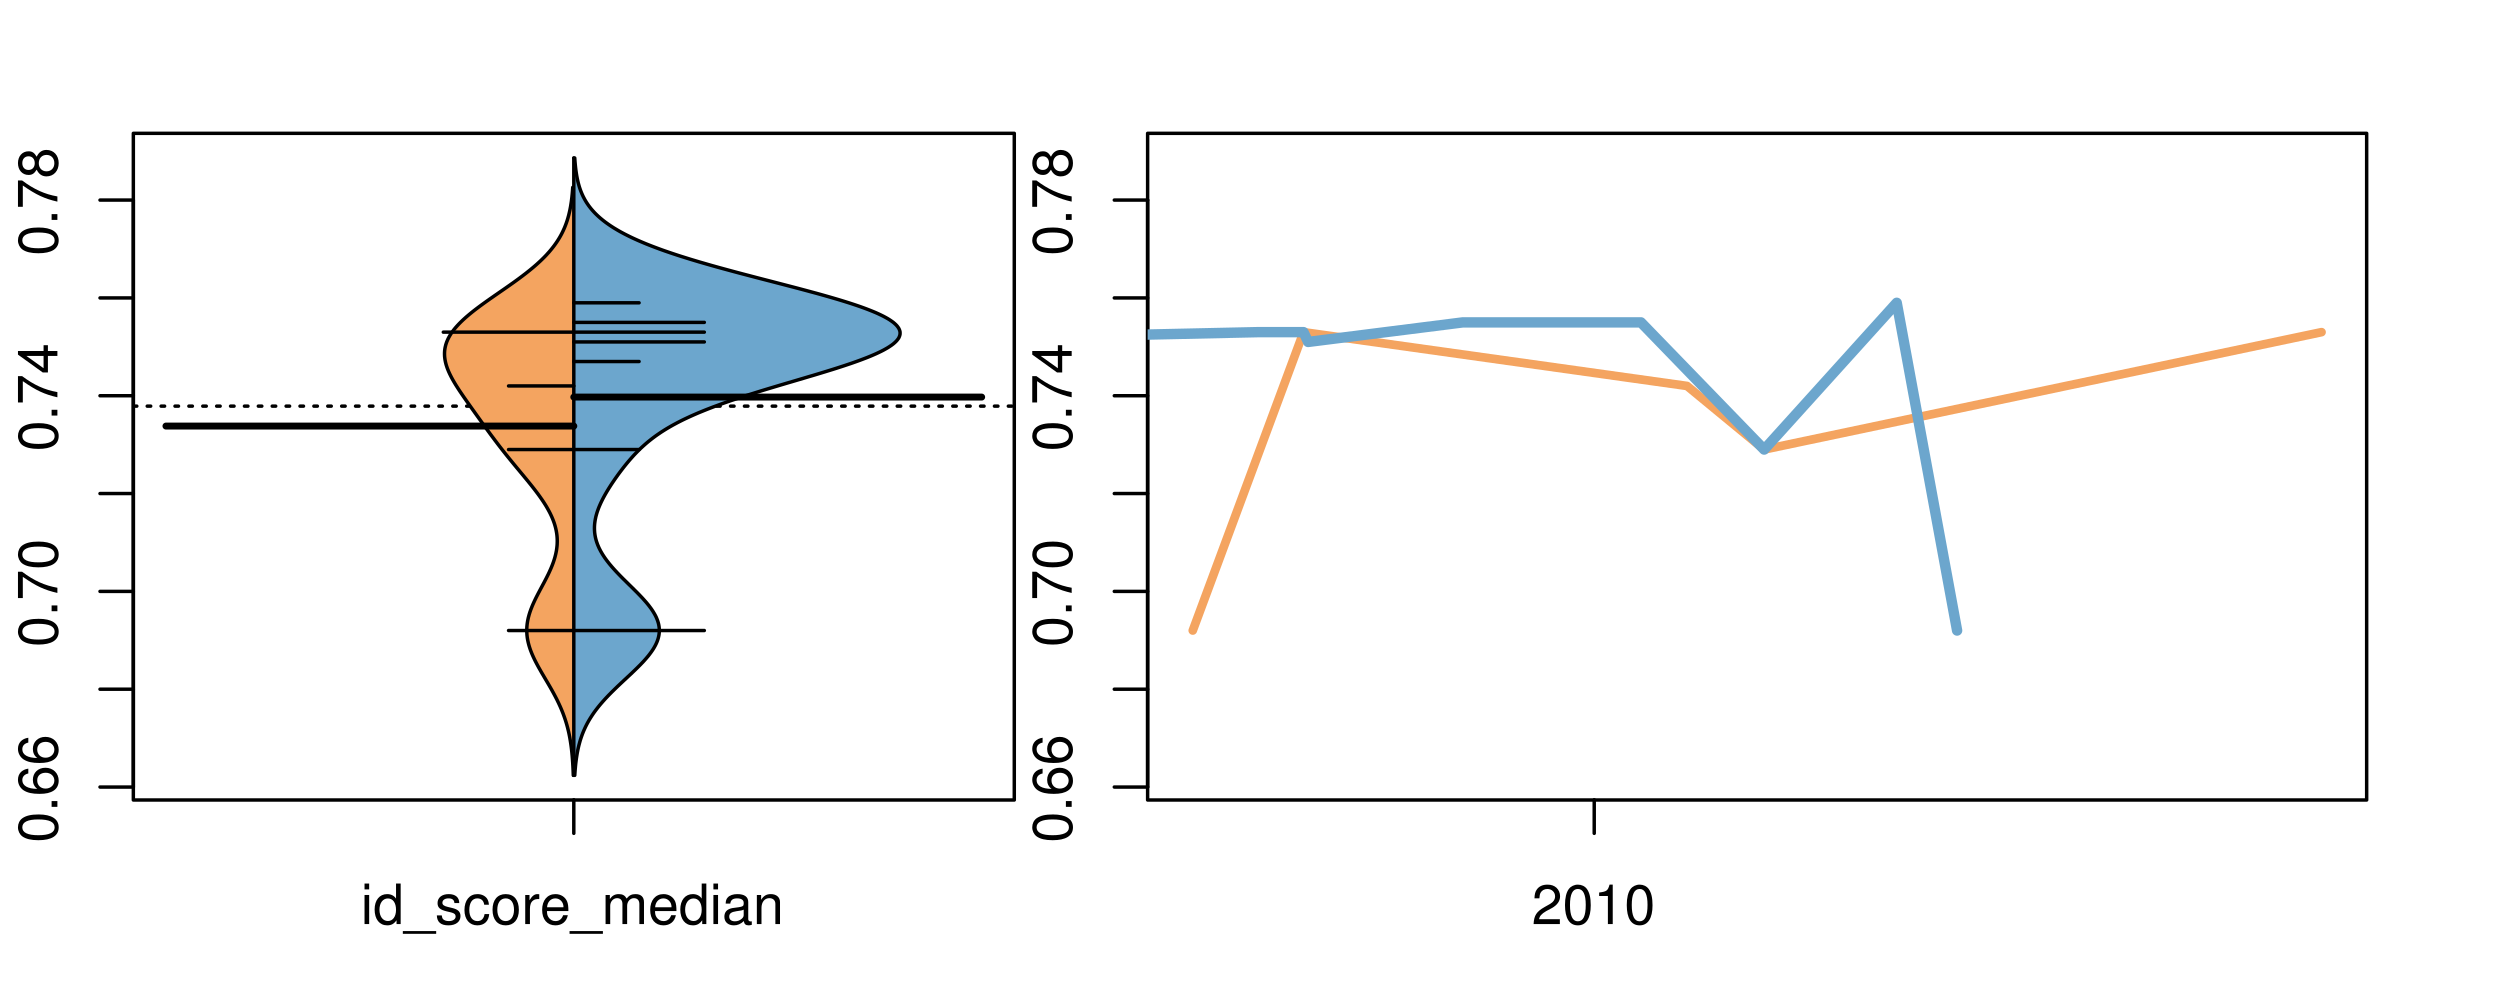 <?xml version="1.0" encoding="UTF-8"?>
<svg xmlns="http://www.w3.org/2000/svg" xmlns:xlink="http://www.w3.org/1999/xlink" width="540pt" height="216pt" viewBox="0 0 540 216" version="1.1">
<defs>
<g>
<symbol overflow="visible" id="glyph0-0">
<path style="stroke:none;" d="M -8.516 -3.297 C -8.516 -2.516 -8.156 -1.781 -7.578 -1.344 C -6.828 -0.797 -5.688 -0.516 -4.109 -0.516 C -1.25 -0.516 0.281 -1.469 0.281 -3.297 C 0.281 -5.094 -1.25 -6.078 -4.047 -6.078 C -5.703 -6.078 -6.797 -5.812 -7.578 -5.25 C -8.172 -4.812 -8.516 -4.109 -8.516 -3.297 Z M -7.578 -3.297 C -7.578 -4.438 -6.422 -5 -4.141 -5 C -1.734 -5 -0.594 -4.453 -0.594 -3.281 C -0.594 -2.156 -1.781 -1.594 -4.109 -1.594 C -6.438 -1.594 -7.578 -2.156 -7.578 -3.297 Z M -7.578 -3.297 "/>
</symbol>
<symbol overflow="visible" id="glyph0-1">
<path style="stroke:none;" d="M -1.25 -2.297 L -1.25 -1.047 L 0 -1.047 L 0 -2.297 Z M -1.25 -2.297 "/>
</symbol>
<symbol overflow="visible" id="glyph0-2">
<path style="stroke:none;" d="M -6.281 -5.969 C -7.688 -5.766 -8.516 -4.859 -8.516 -3.562 C -8.516 -2.625 -8.047 -1.781 -7.297 -1.281 C -6.469 -0.75 -5.422 -0.516 -3.875 -0.516 C -2.453 -0.516 -1.531 -0.734 -0.781 -1.234 C -0.094 -1.688 0.281 -2.438 0.281 -3.375 C 0.281 -4.984 -0.922 -6.156 -2.594 -6.156 C -4.172 -6.156 -5.297 -5.078 -5.297 -3.547 C -5.297 -2.719 -4.969 -2.047 -4.344 -1.594 C -6.422 -1.609 -7.578 -2.281 -7.578 -3.484 C -7.578 -4.234 -7.109 -4.75 -6.281 -4.922 Z M -4.359 -3.422 C -4.359 -4.438 -3.641 -5.078 -2.516 -5.078 C -1.438 -5.078 -0.656 -4.359 -0.656 -3.391 C -0.656 -2.406 -1.469 -1.656 -2.562 -1.656 C -3.625 -1.656 -4.359 -2.375 -4.359 -3.422 Z M -4.359 -3.422 "/>
</symbol>
<symbol overflow="visible" id="glyph0-3">
<path style="stroke:none;" d="M -8.516 -6.234 L -8.516 -0.547 L -7.469 -0.547 L -7.469 -5.141 C -4.578 -3.125 -2.797 -2.297 0 -1.656 L 0 -2.781 C -2.719 -3.25 -5.062 -4.312 -7.625 -6.234 Z M -8.516 -6.234 "/>
</symbol>
<symbol overflow="visible" id="glyph0-4">
<path style="stroke:none;" d="M -2.047 -3.922 L 0 -3.922 L 0 -4.984 L -2.047 -4.984 L -2.047 -6.234 L -2.984 -6.234 L -2.984 -4.984 L -8.516 -4.984 L -8.516 -4.203 L -3.156 -0.344 L -2.047 -0.344 Z M -2.984 -3.922 L -2.984 -1.266 L -6.703 -3.922 Z M -2.984 -3.922 "/>
</symbol>
<symbol overflow="visible" id="glyph0-5">
<path style="stroke:none;" d="M -4.469 -4.688 C -5 -5.562 -5.438 -5.859 -6.234 -5.859 C -7.578 -5.859 -8.516 -4.812 -8.516 -3.297 C -8.516 -1.797 -7.578 -0.75 -6.234 -0.75 C -5.453 -0.75 -5.016 -1.031 -4.469 -1.891 C -4.016 -0.922 -3.297 -0.438 -2.359 -0.438 C -0.797 -0.438 0.281 -1.625 0.281 -3.297 C 0.281 -4.984 -0.797 -6.156 -2.359 -6.156 C -3.297 -6.156 -4.016 -5.672 -4.469 -4.688 Z M -7.578 -3.297 C -7.578 -4.203 -7.047 -4.781 -6.219 -4.781 C -5.422 -4.781 -4.891 -4.188 -4.891 -3.297 C -4.891 -2.406 -5.422 -1.828 -6.234 -1.828 C -7.047 -1.828 -7.578 -2.406 -7.578 -3.297 Z M -4.016 -3.297 C -4.016 -4.359 -3.344 -5.078 -2.344 -5.078 C -1.328 -5.078 -0.656 -4.359 -0.656 -3.281 C -0.656 -2.25 -1.344 -1.531 -2.344 -1.531 C -3.344 -1.531 -4.016 -2.25 -4.016 -3.297 Z M -4.016 -3.297 "/>
</symbol>
<symbol overflow="visible" id="glyph0-6">
<path style="stroke:none;" d="M -8.75 -5.938 L -8.75 -4.938 L -5.5 -4.938 C -6.125 -4.531 -6.469 -3.859 -6.469 -3.016 C -6.469 -1.375 -5.156 -0.312 -3.156 -0.312 C -1.031 -0.312 0.281 -1.359 0.281 -3.047 C 0.281 -3.906 -0.047 -4.516 -0.828 -5.047 L 0 -5.047 L 0 -5.938 Z M -5.531 -3.188 C -5.531 -4.266 -4.578 -4.938 -3.078 -4.938 C -1.625 -4.938 -0.656 -4.25 -0.656 -3.188 C -0.656 -2.094 -1.625 -1.359 -3.094 -1.359 C -4.562 -1.359 -5.531 -2.094 -5.531 -3.188 Z M -5.531 -3.188 "/>
</symbol>
<symbol overflow="visible" id="glyph0-7">
<path style="stroke:none;" d="M -6.281 -3.094 L -6.281 -2.047 L -7.266 -2.047 C -7.688 -2.047 -7.906 -2.297 -7.906 -2.75 C -7.906 -2.828 -7.906 -2.875 -7.891 -3.094 L -8.719 -3.094 C -8.766 -2.875 -8.781 -2.734 -8.781 -2.531 C -8.781 -1.609 -8.25 -1.062 -7.359 -1.062 L -6.281 -1.062 L -6.281 -0.219 L -5.469 -0.219 L -5.469 -1.062 L 0 -1.062 L 0 -2.047 L -5.469 -2.047 L -5.469 -3.094 Z M -6.281 -3.094 "/>
</symbol>
<symbol overflow="visible" id="glyph0-8">
<path style="stroke:none;" d="M 1.516 -6.938 L 1.516 0.266 L 2.109 0.266 L 2.109 -6.938 Z M 1.516 -6.938 "/>
</symbol>
<symbol overflow="visible" id="glyph0-9">
<path style="stroke:none;" d="M -6.469 -3.266 C -6.469 -1.5 -5.203 -0.438 -3.094 -0.438 C -0.984 -0.438 0.281 -1.484 0.281 -3.281 C 0.281 -5.047 -0.984 -6.125 -3.047 -6.125 C -5.219 -6.125 -6.469 -5.078 -6.469 -3.266 Z M -5.547 -3.281 C -5.547 -4.406 -4.625 -5.078 -3.062 -5.078 C -1.578 -5.078 -0.641 -4.375 -0.641 -3.281 C -0.641 -2.156 -1.578 -1.469 -3.094 -1.469 C -4.609 -1.469 -5.547 -2.156 -5.547 -3.281 Z M -5.547 -3.281 "/>
</symbol>
<symbol overflow="visible" id="glyph0-10">
<path style="stroke:none;" d="M -8.75 -1.828 L -8.75 -0.812 L 0 -0.812 L 0 -1.828 Z M -8.75 -1.828 "/>
</symbol>
<symbol overflow="visible" id="glyph0-11">
<path style="stroke:none;" d="M -3.906 -2.656 L -3.906 -3.234 C -3.906 -4.391 -3.391 -4.984 -2.359 -4.984 C -1.297 -4.984 -0.656 -4.328 -0.656 -3.234 C -0.656 -2.078 -1.234 -1.516 -2.469 -1.438 L -2.469 -0.391 C -1.781 -0.438 -1.344 -0.547 -0.953 -0.75 C -0.141 -1.188 0.281 -2.031 0.281 -3.188 C 0.281 -4.938 -0.766 -6.078 -2.375 -6.078 C -3.453 -6.078 -4.062 -5.656 -4.406 -4.625 C -4.719 -5.422 -5.312 -5.812 -6.172 -5.812 C -7.625 -5.812 -8.516 -4.844 -8.516 -3.234 C -8.516 -1.516 -7.578 -0.594 -5.766 -0.562 L -5.766 -1.625 C -6.281 -1.625 -6.562 -1.688 -6.828 -1.812 C -7.297 -2.047 -7.578 -2.578 -7.578 -3.234 C -7.578 -4.172 -7.031 -4.734 -6.125 -4.734 C -5.531 -4.734 -5.172 -4.531 -4.984 -4.062 C -4.859 -3.766 -4.812 -3.391 -4.797 -2.656 Z M -3.906 -2.656 "/>
</symbol>
<symbol overflow="visible" id="glyph0-12">
<path style="stroke:none;" d="M 0 -3.422 L -6.281 -5.828 L -6.281 -4.703 L -1.188 -2.922 L -6.281 -1.25 L -6.281 -0.125 L 0 -2.328 Z M 0 -3.422 "/>
</symbol>
<symbol overflow="visible" id="glyph0-13">
<path style="stroke:none;" d="M -0.594 -6.422 C -0.562 -6.312 -0.562 -6.266 -0.562 -6.203 C -0.562 -5.859 -0.75 -5.656 -1.062 -5.656 L -4.75 -5.656 C -5.875 -5.656 -6.469 -4.844 -6.469 -3.297 C -6.469 -2.391 -6.203 -1.625 -5.734 -1.219 C -5.406 -0.922 -5.047 -0.797 -4.422 -0.781 L -4.422 -1.781 C -5.203 -1.875 -5.547 -2.328 -5.547 -3.266 C -5.547 -4.156 -5.203 -4.672 -4.609 -4.672 L -4.344 -4.672 C -3.922 -4.672 -3.75 -4.422 -3.641 -3.625 C -3.469 -2.203 -3.422 -1.984 -3.266 -1.609 C -2.969 -0.875 -2.406 -0.5 -1.578 -0.5 C -0.438 -0.5 0.281 -1.297 0.281 -2.562 C 0.281 -3.359 0 -4 -0.641 -4.703 C -0.016 -4.781 0.281 -5.094 0.281 -5.734 C 0.281 -5.938 0.25 -6.094 0.172 -6.422 Z M -1.984 -4.672 C -1.641 -4.672 -1.438 -4.578 -1.156 -4.266 C -0.797 -3.859 -0.594 -3.375 -0.594 -2.781 C -0.594 -2 -0.969 -1.547 -1.609 -1.547 C -2.266 -1.547 -2.609 -1.984 -2.766 -3.062 C -2.906 -4.109 -2.953 -4.328 -3.109 -4.672 Z M -1.984 -4.672 "/>
</symbol>
<symbol overflow="visible" id="glyph0-14">
<path style="stroke:none;" d="M 0 -5.781 L -6.281 -5.781 L -6.281 -4.781 L -2.719 -4.781 C -1.438 -4.781 -0.594 -4.109 -0.594 -3.078 C -0.594 -2.281 -1.078 -1.781 -1.844 -1.781 L -6.281 -1.781 L -6.281 -0.781 L -1.438 -0.781 C -0.391 -0.781 0.281 -1.562 0.281 -2.781 C 0.281 -3.703 -0.047 -4.297 -0.875 -4.891 L 0 -4.891 Z M 0 -5.781 "/>
</symbol>
<symbol overflow="visible" id="glyph0-15">
<path style="stroke:none;" d="M -2.812 -6.156 C -3.766 -6.156 -4.344 -6.078 -4.812 -5.906 C -5.844 -5.5 -6.469 -4.531 -6.469 -3.359 C -6.469 -1.609 -5.125 -0.484 -3.062 -0.484 C -1 -0.484 0.281 -1.578 0.281 -3.344 C 0.281 -4.781 -0.547 -5.766 -1.906 -6.031 L -1.906 -5.016 C -1.078 -4.734 -0.641 -4.172 -0.641 -3.375 C -0.641 -2.734 -0.938 -2.203 -1.469 -1.859 C -1.828 -1.625 -2.188 -1.531 -2.812 -1.531 Z M -3.625 -1.547 C -4.781 -1.625 -5.547 -2.344 -5.547 -3.344 C -5.547 -4.328 -4.734 -5.094 -3.703 -5.094 C -3.672 -5.094 -3.641 -5.094 -3.625 -5.078 Z M -3.625 -1.547 "/>
</symbol>
<symbol overflow="visible" id="glyph1-0">
<path style="stroke:none;" d="M 1.797 -6.281 L 0.797 -6.281 L 0.797 0 L 1.797 0 Z M 1.797 -8.75 L 0.797 -8.75 L 0.797 -7.484 L 1.797 -7.484 Z M 1.797 -8.75 "/>
</symbol>
<symbol overflow="visible" id="glyph1-1">
<path style="stroke:none;" d="M 5.938 -8.75 L 4.938 -8.75 L 4.938 -5.5 C 4.531 -6.125 3.859 -6.469 3.016 -6.469 C 1.375 -6.469 0.312 -5.156 0.312 -3.156 C 0.312 -1.031 1.359 0.281 3.047 0.281 C 3.906 0.281 4.516 -0.047 5.047 -0.828 L 5.047 0 L 5.938 0 Z M 3.188 -5.531 C 4.266 -5.531 4.938 -4.578 4.938 -3.078 C 4.938 -1.625 4.25 -0.656 3.188 -0.656 C 2.094 -0.656 1.359 -1.625 1.359 -3.094 C 1.359 -4.562 2.094 -5.531 3.188 -5.531 Z M 3.188 -5.531 "/>
</symbol>
<symbol overflow="visible" id="glyph1-2">
<path style="stroke:none;" d="M 6.938 1.516 L -0.266 1.516 L -0.266 2.109 L 6.938 2.109 Z M 6.938 1.516 "/>
</symbol>
<symbol overflow="visible" id="glyph1-3">
<path style="stroke:none;" d="M 5.25 -4.531 C 5.25 -5.766 4.422 -6.469 2.969 -6.469 C 1.516 -6.469 0.562 -5.719 0.562 -4.547 C 0.562 -3.562 1.062 -3.094 2.562 -2.734 L 3.484 -2.516 C 4.188 -2.344 4.469 -2.094 4.469 -1.625 C 4.469 -1.047 3.875 -0.641 3 -0.641 C 2.453 -0.641 2 -0.797 1.75 -1.062 C 1.594 -1.25 1.531 -1.422 1.469 -1.875 L 0.406 -1.875 C 0.453 -0.422 1.266 0.281 2.922 0.281 C 4.5 0.281 5.516 -0.5 5.516 -1.719 C 5.516 -2.656 4.984 -3.172 3.734 -3.469 L 2.766 -3.703 C 1.953 -3.891 1.609 -4.156 1.609 -4.594 C 1.609 -5.172 2.125 -5.547 2.938 -5.547 C 3.75 -5.547 4.172 -5.203 4.203 -4.531 Z M 5.25 -4.531 "/>
</symbol>
<symbol overflow="visible" id="glyph1-4">
<path style="stroke:none;" d="M 5.656 -4.172 C 5.609 -4.781 5.469 -5.188 5.234 -5.531 C 4.797 -6.125 4.047 -6.469 3.172 -6.469 C 1.469 -6.469 0.375 -5.125 0.375 -3.031 C 0.375 -1.016 1.453 0.281 3.156 0.281 C 4.656 0.281 5.609 -0.625 5.719 -2.156 L 4.719 -2.156 C 4.547 -1.156 4.031 -0.641 3.188 -0.641 C 2.078 -0.641 1.422 -1.547 1.422 -3.031 C 1.422 -4.609 2.062 -5.547 3.156 -5.547 C 4 -5.547 4.531 -5.047 4.641 -4.172 Z M 5.656 -4.172 "/>
</symbol>
<symbol overflow="visible" id="glyph1-5">
<path style="stroke:none;" d="M 3.266 -6.469 C 1.5 -6.469 0.438 -5.203 0.438 -3.094 C 0.438 -0.984 1.484 0.281 3.281 0.281 C 5.047 0.281 6.125 -0.984 6.125 -3.047 C 6.125 -5.219 5.078 -6.469 3.266 -6.469 Z M 3.281 -5.547 C 4.406 -5.547 5.078 -4.625 5.078 -3.062 C 5.078 -1.578 4.375 -0.641 3.281 -0.641 C 2.156 -0.641 1.469 -1.578 1.469 -3.094 C 1.469 -4.609 2.156 -5.547 3.281 -5.547 Z M 3.281 -5.547 "/>
</symbol>
<symbol overflow="visible" id="glyph1-6">
<path style="stroke:none;" d="M 0.828 -6.281 L 0.828 0 L 1.844 0 L 1.844 -3.266 C 1.844 -4.156 2.062 -4.75 2.547 -5.094 C 2.859 -5.328 3.156 -5.406 3.859 -5.406 L 3.859 -6.438 C 3.688 -6.453 3.594 -6.469 3.469 -6.469 C 2.812 -6.469 2.328 -6.078 1.75 -5.141 L 1.75 -6.281 Z M 0.828 -6.281 "/>
</symbol>
<symbol overflow="visible" id="glyph1-7">
<path style="stroke:none;" d="M 6.156 -2.812 C 6.156 -3.766 6.078 -4.344 5.906 -4.812 C 5.5 -5.844 4.531 -6.469 3.359 -6.469 C 1.609 -6.469 0.484 -5.125 0.484 -3.062 C 0.484 -1 1.578 0.281 3.344 0.281 C 4.781 0.281 5.766 -0.547 6.031 -1.906 L 5.016 -1.906 C 4.734 -1.078 4.172 -0.641 3.375 -0.641 C 2.734 -0.641 2.203 -0.938 1.859 -1.469 C 1.625 -1.828 1.531 -2.188 1.531 -2.812 Z M 1.547 -3.625 C 1.625 -4.781 2.344 -5.547 3.344 -5.547 C 4.328 -5.547 5.094 -4.734 5.094 -3.703 C 5.094 -3.672 5.094 -3.641 5.078 -3.625 Z M 1.547 -3.625 "/>
</symbol>
<symbol overflow="visible" id="glyph1-8">
<path style="stroke:none;" d="M 0.844 -6.281 L 0.844 0 L 1.844 0 L 1.844 -3.953 C 1.844 -4.859 2.516 -5.594 3.328 -5.594 C 4.062 -5.594 4.484 -5.141 4.484 -4.328 L 4.484 0 L 5.5 0 L 5.5 -3.953 C 5.5 -4.859 6.156 -5.594 6.969 -5.594 C 7.703 -5.594 8.141 -5.125 8.141 -4.328 L 8.141 0 L 9.141 0 L 9.141 -4.719 C 9.141 -5.844 8.5 -6.469 7.312 -6.469 C 6.484 -6.469 5.969 -6.219 5.391 -5.516 C 5.016 -6.188 4.516 -6.469 3.703 -6.469 C 2.859 -6.469 2.297 -6.156 1.766 -5.406 L 1.766 -6.281 Z M 0.844 -6.281 "/>
</symbol>
<symbol overflow="visible" id="glyph1-9">
<path style="stroke:none;" d="M 6.422 -0.594 C 6.312 -0.562 6.266 -0.562 6.203 -0.562 C 5.859 -0.562 5.656 -0.75 5.656 -1.062 L 5.656 -4.75 C 5.656 -5.875 4.844 -6.469 3.297 -6.469 C 2.391 -6.469 1.625 -6.203 1.219 -5.734 C 0.922 -5.406 0.797 -5.047 0.781 -4.422 L 1.781 -4.422 C 1.875 -5.203 2.328 -5.547 3.266 -5.547 C 4.156 -5.547 4.672 -5.203 4.672 -4.609 L 4.672 -4.344 C 4.672 -3.922 4.422 -3.75 3.625 -3.641 C 2.203 -3.469 1.984 -3.422 1.609 -3.266 C 0.875 -2.969 0.5 -2.406 0.5 -1.578 C 0.5 -0.438 1.297 0.281 2.562 0.281 C 3.359 0.281 4 0 4.703 -0.641 C 4.781 -0.016 5.094 0.281 5.734 0.281 C 5.938 0.281 6.094 0.25 6.422 0.172 Z M 4.672 -1.984 C 4.672 -1.641 4.578 -1.438 4.266 -1.156 C 3.859 -0.797 3.375 -0.594 2.781 -0.594 C 2 -0.594 1.547 -0.969 1.547 -1.609 C 1.547 -2.266 1.984 -2.609 3.062 -2.766 C 4.109 -2.906 4.328 -2.953 4.672 -3.109 Z M 4.672 -1.984 "/>
</symbol>
<symbol overflow="visible" id="glyph1-10">
<path style="stroke:none;" d="M 0.844 -6.281 L 0.844 0 L 1.844 0 L 1.844 -3.469 C 1.844 -4.75 2.516 -5.594 3.547 -5.594 C 4.344 -5.594 4.844 -5.109 4.844 -4.359 L 4.844 0 L 5.844 0 L 5.844 -4.75 C 5.844 -5.797 5.062 -6.469 3.859 -6.469 C 2.922 -6.469 2.312 -6.109 1.766 -5.234 L 1.766 -6.281 Z M 0.844 -6.281 "/>
</symbol>
<symbol overflow="visible" id="glyph1-11">
<path style="stroke:none;" d="M 6.078 -1.047 L 1.594 -1.047 C 1.703 -1.734 2.094 -2.188 3.125 -2.797 L 4.328 -3.438 C 5.516 -4.094 6.125 -4.969 6.125 -6.016 C 6.125 -6.719 5.844 -7.375 5.344 -7.844 C 4.844 -8.297 4.219 -8.516 3.406 -8.516 C 2.328 -8.516 1.531 -8.125 1.062 -7.406 C 0.75 -6.953 0.625 -6.422 0.594 -5.562 L 1.656 -5.562 C 1.688 -6.125 1.766 -6.484 1.906 -6.75 C 2.188 -7.266 2.734 -7.578 3.375 -7.578 C 4.328 -7.578 5.047 -6.906 5.047 -5.984 C 5.047 -5.312 4.656 -4.734 3.906 -4.312 L 2.797 -3.688 C 1.016 -2.672 0.5 -1.875 0.406 0 L 6.078 0 Z M 6.078 -1.047 "/>
</symbol>
<symbol overflow="visible" id="glyph1-12">
<path style="stroke:none;" d="M 3.297 -8.516 C 2.516 -8.516 1.781 -8.156 1.344 -7.578 C 0.797 -6.828 0.516 -5.688 0.516 -4.109 C 0.516 -1.25 1.469 0.281 3.297 0.281 C 5.094 0.281 6.078 -1.25 6.078 -4.047 C 6.078 -5.703 5.812 -6.797 5.25 -7.578 C 4.812 -8.172 4.109 -8.516 3.297 -8.516 Z M 3.297 -7.578 C 4.438 -7.578 5 -6.422 5 -4.141 C 5 -1.734 4.453 -0.594 3.281 -0.594 C 2.156 -0.594 1.594 -1.781 1.594 -4.109 C 1.594 -6.438 2.156 -7.578 3.297 -7.578 Z M 3.297 -7.578 "/>
</symbol>
<symbol overflow="visible" id="glyph1-13">
<path style="stroke:none;" d="M 3.109 -6.062 L 3.109 0 L 4.156 0 L 4.156 -8.516 L 3.469 -8.516 C 3.094 -7.203 2.859 -7.016 1.219 -6.812 L 1.219 -6.062 Z M 3.109 -6.062 "/>
</symbol>
</g>
<clipPath id="clip1">
  <path d="M 28.801 28.801 L 220.086 28.801 L 220.086 173.801 L 28.801 173.801 Z M 28.801 28.801 "/>
</clipPath>
<clipPath id="clip2">
  <path d="M 247.887 28.801 L 512.199 28.801 L 512.199 173.801 L 247.887 173.801 Z M 247.887 28.801 "/>
</clipPath>
<clipPath id="clip3">
  <path d="M 233.484 14.398 L 526.598 14.398 L 526.598 188.199 L 233.484 188.199 Z M 233.484 14.398 "/>
</clipPath>
<clipPath id="clip4">
  <path d="M 247.887 28.801 L 512.199 28.801 L 512.199 173.801 L 247.887 173.801 Z M 247.887 28.801 "/>
</clipPath>
</defs>
<g id="surface1001">
<path style="fill:none;stroke-width:0.75;stroke-linecap:round;stroke-linejoin:round;stroke:rgb(0%,0%,0%);stroke-opacity:1;stroke-miterlimit:10;" d="M 28.801 172.801 L 219.086 172.801 L 219.086 28.801 L 28.801 28.801 L 28.801 172.801 "/>
<path style="fill:none;stroke-width:0.75;stroke-linecap:round;stroke-linejoin:round;stroke:rgb(0%,0%,0%);stroke-opacity:1;stroke-miterlimit:10;" d="M 28.801 170 L 28.801 43.219 "/>
<path style="fill:none;stroke-width:0.75;stroke-linecap:round;stroke-linejoin:round;stroke:rgb(0%,0%,0%);stroke-opacity:1;stroke-miterlimit:10;" d="M 28.801 170 L 21.602 170 "/>
<path style="fill:none;stroke-width:0.75;stroke-linecap:round;stroke-linejoin:round;stroke:rgb(0%,0%,0%);stroke-opacity:1;stroke-miterlimit:10;" d="M 28.801 148.871 L 21.602 148.871 "/>
<path style="fill:none;stroke-width:0.75;stroke-linecap:round;stroke-linejoin:round;stroke:rgb(0%,0%,0%);stroke-opacity:1;stroke-miterlimit:10;" d="M 28.801 127.742 L 21.602 127.742 "/>
<path style="fill:none;stroke-width:0.75;stroke-linecap:round;stroke-linejoin:round;stroke:rgb(0%,0%,0%);stroke-opacity:1;stroke-miterlimit:10;" d="M 28.801 106.609 L 21.602 106.609 "/>
<path style="fill:none;stroke-width:0.75;stroke-linecap:round;stroke-linejoin:round;stroke:rgb(0%,0%,0%);stroke-opacity:1;stroke-miterlimit:10;" d="M 28.801 85.48 L 21.602 85.48 "/>
<path style="fill:none;stroke-width:0.75;stroke-linecap:round;stroke-linejoin:round;stroke:rgb(0%,0%,0%);stroke-opacity:1;stroke-miterlimit:10;" d="M 28.801 64.352 L 21.602 64.352 "/>
<path style="fill:none;stroke-width:0.75;stroke-linecap:round;stroke-linejoin:round;stroke:rgb(0%,0%,0%);stroke-opacity:1;stroke-miterlimit:10;" d="M 28.801 43.219 L 21.602 43.219 "/>
<g style="fill:rgb(0%,0%,0%);fill-opacity:1;">
  <use xlink:href="#glyph0-0" x="12.396" y="182"/>
  <use xlink:href="#glyph0-1" x="12.396" y="175.328"/>
  <use xlink:href="#glyph0-2" x="12.396" y="171.992"/>
  <use xlink:href="#glyph0-2" x="12.396" y="165.32"/>
</g>
<g style="fill:rgb(0%,0%,0%);fill-opacity:1;">
  <use xlink:href="#glyph0-0" x="12.396" y="139.742"/>
  <use xlink:href="#glyph0-1" x="12.396" y="133.07"/>
  <use xlink:href="#glyph0-3" x="12.396" y="129.734"/>
  <use xlink:href="#glyph0-0" x="12.396" y="123.062"/>
</g>
<g style="fill:rgb(0%,0%,0%);fill-opacity:1;">
  <use xlink:href="#glyph0-0" x="12.396" y="97.48"/>
  <use xlink:href="#glyph0-1" x="12.396" y="90.809"/>
  <use xlink:href="#glyph0-3" x="12.396" y="87.473"/>
  <use xlink:href="#glyph0-4" x="12.396" y="80.801"/>
</g>
<g style="fill:rgb(0%,0%,0%);fill-opacity:1;">
  <use xlink:href="#glyph0-0" x="12.396" y="55.219"/>
  <use xlink:href="#glyph0-1" x="12.396" y="48.547"/>
  <use xlink:href="#glyph0-3" x="12.396" y="45.211"/>
  <use xlink:href="#glyph0-5" x="12.396" y="38.539"/>
</g>
<path style="fill:none;stroke-width:0.75;stroke-linecap:round;stroke-linejoin:round;stroke:rgb(0%,0%,0%);stroke-opacity:1;stroke-miterlimit:10;" d="M 123.941 172.801 L 123.941 172.801 "/>
<path style="fill:none;stroke-width:0.75;stroke-linecap:round;stroke-linejoin:round;stroke:rgb(0%,0%,0%);stroke-opacity:1;stroke-miterlimit:10;" d="M 123.941 172.801 L 123.941 180 "/>
<g style="fill:rgb(0%,0%,0%);fill-opacity:1;">
  <use xlink:href="#glyph1-0" x="77.941" y="199.596"/>
  <use xlink:href="#glyph1-1" x="80.605" y="199.596"/>
  <use xlink:href="#glyph1-2" x="87.277" y="199.596"/>
  <use xlink:href="#glyph1-3" x="93.949" y="199.596"/>
  <use xlink:href="#glyph1-4" x="99.949" y="199.596"/>
  <use xlink:href="#glyph1-5" x="105.949" y="199.596"/>
  <use xlink:href="#glyph1-6" x="112.621" y="199.596"/>
  <use xlink:href="#glyph1-7" x="116.617" y="199.596"/>
  <use xlink:href="#glyph1-2" x="123.289" y="199.596"/>
  <use xlink:href="#glyph1-8" x="129.961" y="199.596"/>
  <use xlink:href="#glyph1-7" x="139.957" y="199.596"/>
  <use xlink:href="#glyph1-1" x="146.629" y="199.596"/>
  <use xlink:href="#glyph1-0" x="153.301" y="199.596"/>
  <use xlink:href="#glyph1-9" x="155.965" y="199.596"/>
  <use xlink:href="#glyph1-10" x="162.637" y="199.596"/>
</g>
<g clip-path="url(#clip1)" clip-rule="nonzero">
<path style="fill:none;stroke-width:0.75;stroke-linecap:round;stroke-linejoin:round;stroke:rgb(0%,0%,0%);stroke-opacity:1;stroke-dasharray:0.75,2.25;stroke-miterlimit:10;" d="M 28.801 87.727 L 219.086 87.727 "/>
<path style=" stroke:none;fill-rule:nonzero;fill:rgb(95.686%,64.314%,37.647%);fill-opacity:1;" d="M 123.941 40.473 L 123.711 40.473 L 123.695 40.723 L 123.676 40.969 L 123.66 41.219 L 123.637 41.465 L 123.617 41.715 L 123.594 41.965 L 123.566 42.211 L 123.543 42.461 L 123.516 42.711 L 123.484 42.957 L 123.453 43.207 L 123.422 43.453 L 123.387 43.703 L 123.348 43.953 L 123.309 44.199 L 123.27 44.449 L 123.227 44.699 L 123.18 44.945 L 123.133 45.195 L 123.082 45.441 L 123.027 45.691 L 122.969 45.941 L 122.91 46.188 L 122.852 46.438 L 122.785 46.684 L 122.645 47.184 L 122.57 47.43 L 122.492 47.68 L 122.406 47.93 L 122.324 48.176 L 122.23 48.426 L 122.137 48.672 L 122.039 48.922 L 121.938 49.172 L 121.832 49.418 L 121.605 49.918 L 121.484 50.164 L 121.359 50.414 L 121.23 50.66 L 121.094 50.91 L 120.953 51.16 L 120.809 51.406 L 120.656 51.656 L 120.5 51.906 L 120.34 52.152 L 120.172 52.402 L 120 52.648 L 119.82 52.898 L 119.637 53.148 L 119.445 53.395 L 119.25 53.645 L 119.051 53.891 L 118.844 54.141 L 118.633 54.391 L 118.41 54.637 L 117.957 55.137 L 117.719 55.383 L 117.477 55.633 L 117.227 55.879 L 116.973 56.129 L 116.711 56.379 L 116.445 56.625 L 116.172 56.875 L 115.895 57.125 L 115.613 57.371 L 115.324 57.621 L 115.031 57.867 L 114.73 58.117 L 114.426 58.367 L 114.117 58.613 L 113.805 58.863 L 113.488 59.113 L 113.164 59.359 L 112.84 59.609 L 112.508 59.855 L 112.176 60.105 L 111.836 60.355 L 111.496 60.602 L 111.152 60.852 L 110.805 61.102 L 110.453 61.348 L 110.102 61.598 L 109.75 61.844 L 109.395 62.094 L 109.035 62.344 L 108.68 62.59 L 108.32 62.84 L 107.961 63.086 L 107.242 63.586 L 106.883 63.832 L 106.527 64.082 L 106.168 64.332 L 105.812 64.578 L 105.461 64.828 L 105.109 65.074 L 104.414 65.574 L 104.074 65.82 L 103.734 66.07 L 103.398 66.32 L 103.07 66.566 L 102.742 66.816 L 102.422 67.062 L 102.105 67.312 L 101.793 67.562 L 101.492 67.809 L 101.191 68.059 L 100.898 68.309 L 100.613 68.555 L 100.336 68.805 L 100.066 69.051 L 99.801 69.301 L 99.543 69.551 L 99.297 69.797 L 99.055 70.047 L 98.824 70.297 L 98.602 70.543 L 98.383 70.793 L 98.18 71.039 L 97.98 71.289 L 97.797 71.539 L 97.617 71.785 L 97.445 72.035 L 97.289 72.281 L 97.137 72.531 L 96.996 72.781 L 96.863 73.027 L 96.742 73.277 L 96.633 73.527 L 96.527 73.773 L 96.434 74.023 L 96.352 74.27 L 96.273 74.52 L 96.215 74.77 L 96.156 75.016 L 96.109 75.266 L 96.074 75.516 L 96.043 75.762 L 96.027 76.012 L 96.016 76.258 L 96.016 76.508 L 96.023 76.758 L 96.035 77.004 L 96.062 77.254 L 96.094 77.504 L 96.129 77.75 L 96.18 78 L 96.23 78.246 L 96.293 78.496 L 96.359 78.746 L 96.434 78.992 L 96.516 79.242 L 96.602 79.488 L 96.695 79.738 L 96.797 79.988 L 96.898 80.234 L 97.125 80.734 L 97.246 80.98 L 97.371 81.23 L 97.496 81.477 L 97.633 81.727 L 97.766 81.977 L 97.91 82.223 L 98.051 82.473 L 98.199 82.723 L 98.348 82.969 L 98.5 83.219 L 98.656 83.465 L 98.977 83.965 L 99.137 84.211 L 99.301 84.461 L 99.469 84.711 L 99.637 84.957 L 99.805 85.207 L 99.973 85.453 L 100.316 85.953 L 100.492 86.199 L 100.664 86.449 L 100.84 86.699 L 101.016 86.945 L 101.191 87.195 L 101.367 87.441 L 101.719 87.941 L 101.895 88.188 L 102.074 88.438 L 102.25 88.684 L 102.43 88.934 L 102.605 89.184 L 102.785 89.43 L 102.961 89.68 L 103.141 89.93 L 103.32 90.176 L 103.496 90.426 L 103.676 90.672 L 103.855 90.922 L 104.031 91.172 L 104.211 91.418 L 104.57 91.918 L 104.75 92.164 L 104.93 92.414 L 105.109 92.66 L 105.293 92.91 L 105.473 93.16 L 105.656 93.406 L 105.836 93.656 L 106.02 93.906 L 106.203 94.152 L 106.391 94.402 L 106.574 94.648 L 106.762 94.898 L 106.945 95.148 L 107.137 95.395 L 107.512 95.895 L 107.703 96.141 L 107.895 96.391 L 108.086 96.637 L 108.281 96.887 L 108.473 97.137 L 108.668 97.383 L 108.863 97.633 L 109.062 97.879 L 109.258 98.129 L 109.457 98.379 L 109.656 98.625 L 109.859 98.875 L 110.059 99.125 L 110.262 99.371 L 110.465 99.621 L 110.668 99.867 L 110.871 100.117 L 111.078 100.367 L 111.281 100.613 L 111.695 101.113 L 111.902 101.359 L 112.109 101.609 L 112.312 101.855 L 112.727 102.355 L 112.934 102.602 L 113.141 102.852 L 113.344 103.102 L 113.551 103.348 L 113.754 103.598 L 113.957 103.844 L 114.363 104.344 L 114.562 104.59 L 114.762 104.84 L 114.957 105.086 L 115.348 105.586 L 115.539 105.832 L 115.73 106.082 L 115.918 106.332 L 116.105 106.578 L 116.289 106.828 L 116.469 107.074 L 116.648 107.324 L 116.82 107.574 L 116.996 107.82 L 117.332 108.32 L 117.492 108.566 L 117.652 108.816 L 117.809 109.062 L 117.961 109.312 L 118.109 109.562 L 118.25 109.809 L 118.391 110.059 L 118.527 110.309 L 118.66 110.555 L 118.789 110.805 L 118.91 111.051 L 119.145 111.551 L 119.25 111.797 L 119.355 112.047 L 119.457 112.297 L 119.551 112.543 L 119.641 112.793 L 119.727 113.039 L 119.805 113.289 L 119.879 113.539 L 119.949 113.785 L 120.012 114.035 L 120.07 114.281 L 120.125 114.531 L 120.172 114.781 L 120.215 115.027 L 120.254 115.277 L 120.285 115.527 L 120.312 115.773 L 120.332 116.023 L 120.348 116.27 L 120.359 116.52 L 120.363 116.77 L 120.363 117.016 L 120.348 117.516 L 120.332 117.762 L 120.309 118.012 L 120.281 118.258 L 120.25 118.508 L 120.215 118.758 L 120.176 119.004 L 120.074 119.504 L 120.02 119.75 L 119.957 120 L 119.895 120.246 L 119.824 120.496 L 119.75 120.746 L 119.672 120.992 L 119.59 121.242 L 119.504 121.492 L 119.414 121.738 L 119.32 121.988 L 119.223 122.234 L 119.121 122.484 L 119.016 122.734 L 118.91 122.98 L 118.797 123.23 L 118.688 123.477 L 118.453 123.977 L 118.332 124.223 L 118.082 124.723 L 117.957 124.969 L 117.828 125.219 L 117.699 125.465 L 117.57 125.715 L 117.438 125.965 L 117.305 126.211 L 117.039 126.711 L 116.906 126.957 L 116.773 127.207 L 116.641 127.453 L 116.512 127.703 L 116.379 127.953 L 116.25 128.199 L 115.992 128.699 L 115.867 128.945 L 115.742 129.195 L 115.621 129.441 L 115.387 129.941 L 115.273 130.188 L 115.16 130.438 L 115.051 130.688 L 114.945 130.934 L 114.848 131.184 L 114.75 131.43 L 114.652 131.68 L 114.566 131.93 L 114.477 132.176 L 114.398 132.426 L 114.32 132.672 L 114.25 132.922 L 114.184 133.172 L 114.117 133.418 L 114.008 133.918 L 113.961 134.164 L 113.922 134.414 L 113.883 134.66 L 113.852 134.91 L 113.828 135.16 L 113.805 135.406 L 113.781 135.906 L 113.781 136.152 L 113.785 136.402 L 113.793 136.648 L 113.824 137.148 L 113.852 137.395 L 113.883 137.645 L 113.918 137.895 L 113.961 138.141 L 114.008 138.391 L 114.062 138.637 L 114.121 138.887 L 114.184 139.137 L 114.25 139.383 L 114.324 139.633 L 114.402 139.879 L 114.484 140.129 L 114.57 140.379 L 114.664 140.625 L 114.859 141.125 L 114.965 141.371 L 115.074 141.621 L 115.184 141.867 L 115.418 142.367 L 115.539 142.613 L 115.664 142.863 L 115.793 143.113 L 115.922 143.359 L 116.055 143.609 L 116.188 143.855 L 116.324 144.105 L 116.465 144.355 L 116.605 144.602 L 116.887 145.102 L 117.031 145.348 L 117.176 145.598 L 117.324 145.844 L 117.613 146.344 L 117.762 146.59 L 117.906 146.84 L 118.055 147.09 L 118.199 147.336 L 118.348 147.586 L 118.492 147.832 L 118.781 148.332 L 118.922 148.578 L 119.062 148.828 L 119.203 149.074 L 119.34 149.324 L 119.48 149.574 L 119.613 149.82 L 119.879 150.32 L 120.008 150.566 L 120.137 150.816 L 120.266 151.062 L 120.508 151.562 L 120.629 151.809 L 120.746 152.059 L 120.859 152.309 L 120.973 152.555 L 121.082 152.805 L 121.188 153.051 L 121.293 153.301 L 121.395 153.551 L 121.496 153.797 L 121.594 154.047 L 121.688 154.297 L 121.777 154.543 L 121.867 154.793 L 121.953 155.039 L 122.039 155.289 L 122.121 155.539 L 122.199 155.785 L 122.277 156.035 L 122.352 156.285 L 122.422 156.531 L 122.492 156.781 L 122.559 157.027 L 122.625 157.277 L 122.684 157.527 L 122.746 157.773 L 122.805 158.023 L 122.859 158.27 L 122.914 158.52 L 122.965 158.77 L 123.012 159.016 L 123.062 159.266 L 123.105 159.516 L 123.148 159.762 L 123.191 160.012 L 123.23 160.258 L 123.27 160.508 L 123.305 160.758 L 123.34 161.004 L 123.375 161.254 L 123.406 161.504 L 123.438 161.75 L 123.465 162 L 123.492 162.246 L 123.52 162.496 L 123.543 162.746 L 123.566 162.992 L 123.59 163.242 L 123.609 163.492 L 123.629 163.738 L 123.648 163.988 L 123.668 164.234 L 123.684 164.484 L 123.703 164.734 L 123.715 164.98 L 123.73 165.23 L 123.746 165.477 L 123.77 165.977 L 123.781 166.223 L 123.793 166.473 L 123.801 166.723 L 123.812 166.969 L 123.82 167.219 L 123.828 167.465 L 123.941 167.465 Z M 123.941 40.473 "/>
<path style="fill:none;stroke-width:0.75;stroke-linecap:round;stroke-linejoin:round;stroke:rgb(0%,0%,0%);stroke-opacity:1;stroke-miterlimit:10;" d="M 123.941 40.473 L 123.711 40.473 L 123.695 40.723 L 123.676 40.969 L 123.66 41.219 L 123.637 41.465 L 123.617 41.715 L 123.594 41.965 L 123.566 42.211 L 123.543 42.461 L 123.516 42.711 L 123.484 42.957 L 123.453 43.207 L 123.422 43.453 L 123.387 43.703 L 123.348 43.953 L 123.309 44.199 L 123.27 44.449 L 123.227 44.699 L 123.18 44.945 L 123.133 45.195 L 123.082 45.441 L 123.027 45.691 L 122.969 45.941 L 122.91 46.188 L 122.852 46.438 L 122.785 46.684 L 122.645 47.184 L 122.57 47.43 L 122.492 47.68 L 122.406 47.93 L 122.324 48.176 L 122.23 48.426 L 122.137 48.672 L 122.039 48.922 L 121.938 49.172 L 121.832 49.418 L 121.605 49.918 L 121.484 50.164 L 121.359 50.414 L 121.23 50.66 L 121.094 50.91 L 120.953 51.16 L 120.809 51.406 L 120.656 51.656 L 120.5 51.906 L 120.34 52.152 L 120.172 52.402 L 120 52.648 L 119.82 52.898 L 119.637 53.148 L 119.445 53.395 L 119.25 53.645 L 119.051 53.891 L 118.844 54.141 L 118.633 54.391 L 118.41 54.637 L 117.957 55.137 L 117.719 55.383 L 117.477 55.633 L 117.227 55.879 L 116.973 56.129 L 116.711 56.379 L 116.445 56.625 L 116.172 56.875 L 115.895 57.125 L 115.613 57.371 L 115.324 57.621 L 115.031 57.867 L 114.73 58.117 L 114.426 58.367 L 114.117 58.613 L 113.805 58.863 L 113.488 59.113 L 113.164 59.359 L 112.84 59.609 L 112.508 59.855 L 112.176 60.105 L 111.836 60.355 L 111.496 60.602 L 111.152 60.852 L 110.805 61.102 L 110.453 61.348 L 110.102 61.598 L 109.75 61.844 L 109.395 62.094 L 109.035 62.344 L 108.68 62.59 L 108.32 62.84 L 107.961 63.086 L 107.242 63.586 L 106.883 63.832 L 106.527 64.082 L 106.168 64.332 L 105.812 64.578 L 105.461 64.828 L 105.109 65.074 L 104.414 65.574 L 104.074 65.82 L 103.734 66.07 L 103.398 66.32 L 103.07 66.566 L 102.742 66.816 L 102.422 67.062 L 102.105 67.312 L 101.793 67.562 L 101.492 67.809 L 101.191 68.059 L 100.898 68.309 L 100.613 68.555 L 100.336 68.805 L 100.066 69.051 L 99.801 69.301 L 99.543 69.551 L 99.297 69.797 L 99.055 70.047 L 98.824 70.297 L 98.602 70.543 L 98.383 70.793 L 98.18 71.039 L 97.98 71.289 L 97.797 71.539 L 97.617 71.785 L 97.445 72.035 L 97.289 72.281 L 97.137 72.531 L 96.996 72.781 L 96.863 73.027 L 96.742 73.277 L 96.633 73.527 L 96.527 73.773 L 96.434 74.023 L 96.352 74.27 L 96.273 74.52 L 96.215 74.77 L 96.156 75.016 L 96.109 75.266 L 96.074 75.516 L 96.043 75.762 L 96.027 76.012 L 96.016 76.258 L 96.016 76.508 L 96.023 76.758 L 96.035 77.004 L 96.062 77.254 L 96.094 77.504 L 96.129 77.75 L 96.18 78 L 96.23 78.246 L 96.293 78.496 L 96.359 78.746 L 96.434 78.992 L 96.516 79.242 L 96.602 79.488 L 96.695 79.738 L 96.797 79.988 L 96.898 80.234 L 97.125 80.734 L 97.246 80.98 L 97.371 81.23 L 97.496 81.477 L 97.633 81.727 L 97.766 81.977 L 97.91 82.223 L 98.051 82.473 L 98.199 82.723 L 98.348 82.969 L 98.5 83.219 L 98.656 83.465 L 98.977 83.965 L 99.137 84.211 L 99.301 84.461 L 99.469 84.711 L 99.637 84.957 L 99.805 85.207 L 99.973 85.453 L 100.316 85.953 L 100.492 86.199 L 100.664 86.449 L 100.84 86.699 L 101.016 86.945 L 101.191 87.195 L 101.367 87.441 L 101.719 87.941 L 101.895 88.188 L 102.074 88.438 L 102.25 88.684 L 102.43 88.934 L 102.605 89.184 L 102.785 89.43 L 102.961 89.68 L 103.141 89.93 L 103.32 90.176 L 103.496 90.426 L 103.676 90.672 L 103.855 90.922 L 104.031 91.172 L 104.211 91.418 L 104.57 91.918 L 104.75 92.164 L 104.93 92.414 L 105.109 92.66 L 105.293 92.91 L 105.473 93.16 L 105.656 93.406 L 105.836 93.656 L 106.02 93.906 L 106.203 94.152 L 106.391 94.402 L 106.574 94.648 L 106.762 94.898 L 106.945 95.148 L 107.137 95.395 L 107.512 95.895 L 107.703 96.141 L 107.895 96.391 L 108.086 96.637 L 108.281 96.887 L 108.473 97.137 L 108.668 97.383 L 108.863 97.633 L 109.062 97.879 L 109.258 98.129 L 109.457 98.379 L 109.656 98.625 L 109.859 98.875 L 110.059 99.125 L 110.262 99.371 L 110.465 99.621 L 110.668 99.867 L 110.871 100.117 L 111.078 100.367 L 111.281 100.613 L 111.695 101.113 L 111.902 101.359 L 112.109 101.609 L 112.312 101.855 L 112.727 102.355 L 112.934 102.602 L 113.141 102.852 L 113.344 103.102 L 113.551 103.348 L 113.754 103.598 L 113.957 103.844 L 114.363 104.344 L 114.562 104.59 L 114.762 104.84 L 114.957 105.086 L 115.348 105.586 L 115.539 105.832 L 115.73 106.082 L 115.918 106.332 L 116.105 106.578 L 116.289 106.828 L 116.469 107.074 L 116.648 107.324 L 116.82 107.574 L 116.996 107.82 L 117.332 108.32 L 117.492 108.566 L 117.652 108.816 L 117.809 109.062 L 117.961 109.312 L 118.109 109.562 L 118.25 109.809 L 118.391 110.059 L 118.527 110.309 L 118.66 110.555 L 118.789 110.805 L 118.91 111.051 L 119.145 111.551 L 119.25 111.797 L 119.355 112.047 L 119.457 112.297 L 119.551 112.543 L 119.641 112.793 L 119.727 113.039 L 119.805 113.289 L 119.879 113.539 L 119.949 113.785 L 120.012 114.035 L 120.07 114.281 L 120.125 114.531 L 120.172 114.781 L 120.215 115.027 L 120.254 115.277 L 120.285 115.527 L 120.312 115.773 L 120.332 116.023 L 120.348 116.27 L 120.359 116.52 L 120.363 116.77 L 120.363 117.016 L 120.348 117.516 L 120.332 117.762 L 120.309 118.012 L 120.281 118.258 L 120.25 118.508 L 120.215 118.758 L 120.176 119.004 L 120.074 119.504 L 120.02 119.75 L 119.957 120 L 119.895 120.246 L 119.824 120.496 L 119.75 120.746 L 119.672 120.992 L 119.59 121.242 L 119.504 121.492 L 119.414 121.738 L 119.32 121.988 L 119.223 122.234 L 119.121 122.484 L 119.016 122.734 L 118.91 122.98 L 118.797 123.23 L 118.688 123.477 L 118.453 123.977 L 118.332 124.223 L 118.082 124.723 L 117.957 124.969 L 117.828 125.219 L 117.699 125.465 L 117.57 125.715 L 117.438 125.965 L 117.305 126.211 L 117.039 126.711 L 116.906 126.957 L 116.773 127.207 L 116.641 127.453 L 116.512 127.703 L 116.379 127.953 L 116.25 128.199 L 115.992 128.699 L 115.867 128.945 L 115.742 129.195 L 115.621 129.441 L 115.387 129.941 L 115.273 130.188 L 115.16 130.438 L 115.051 130.688 L 114.945 130.934 L 114.848 131.184 L 114.75 131.43 L 114.652 131.68 L 114.566 131.93 L 114.477 132.176 L 114.398 132.426 L 114.32 132.672 L 114.25 132.922 L 114.184 133.172 L 114.117 133.418 L 114.008 133.918 L 113.961 134.164 L 113.922 134.414 L 113.883 134.66 L 113.852 134.91 L 113.828 135.16 L 113.805 135.406 L 113.781 135.906 L 113.781 136.152 L 113.785 136.402 L 113.793 136.648 L 113.824 137.148 L 113.852 137.395 L 113.883 137.645 L 113.918 137.895 L 113.961 138.141 L 114.008 138.391 L 114.062 138.637 L 114.121 138.887 L 114.184 139.137 L 114.25 139.383 L 114.324 139.633 L 114.402 139.879 L 114.484 140.129 L 114.57 140.379 L 114.664 140.625 L 114.859 141.125 L 114.965 141.371 L 115.074 141.621 L 115.184 141.867 L 115.418 142.367 L 115.539 142.613 L 115.664 142.863 L 115.793 143.113 L 115.922 143.359 L 116.055 143.609 L 116.188 143.855 L 116.324 144.105 L 116.465 144.355 L 116.605 144.602 L 116.887 145.102 L 117.031 145.348 L 117.176 145.598 L 117.324 145.844 L 117.613 146.344 L 117.762 146.59 L 117.906 146.84 L 118.055 147.09 L 118.199 147.336 L 118.348 147.586 L 118.492 147.832 L 118.781 148.332 L 118.922 148.578 L 119.062 148.828 L 119.203 149.074 L 119.34 149.324 L 119.48 149.574 L 119.613 149.82 L 119.879 150.32 L 120.008 150.566 L 120.137 150.816 L 120.266 151.062 L 120.508 151.562 L 120.629 151.809 L 120.746 152.059 L 120.859 152.309 L 120.973 152.555 L 121.082 152.805 L 121.188 153.051 L 121.293 153.301 L 121.395 153.551 L 121.496 153.797 L 121.594 154.047 L 121.688 154.297 L 121.777 154.543 L 121.867 154.793 L 121.953 155.039 L 122.039 155.289 L 122.121 155.539 L 122.199 155.785 L 122.277 156.035 L 122.352 156.285 L 122.422 156.531 L 122.492 156.781 L 122.559 157.027 L 122.625 157.277 L 122.684 157.527 L 122.746 157.773 L 122.805 158.023 L 122.859 158.27 L 122.914 158.52 L 122.965 158.77 L 123.012 159.016 L 123.062 159.266 L 123.105 159.516 L 123.148 159.762 L 123.191 160.012 L 123.23 160.258 L 123.27 160.508 L 123.305 160.758 L 123.34 161.004 L 123.375 161.254 L 123.406 161.504 L 123.438 161.75 L 123.465 162 L 123.492 162.246 L 123.52 162.496 L 123.543 162.746 L 123.566 162.992 L 123.59 163.242 L 123.609 163.492 L 123.629 163.738 L 123.648 163.988 L 123.668 164.234 L 123.684 164.484 L 123.703 164.734 L 123.715 164.98 L 123.73 165.23 L 123.746 165.477 L 123.77 165.977 L 123.781 166.223 L 123.793 166.473 L 123.801 166.723 L 123.812 166.969 L 123.82 167.219 L 123.828 167.465 L 123.941 167.465 "/>
<path style=" stroke:none;fill-rule:nonzero;fill:rgb(42.353%,65.098%,80.392%);fill-opacity:1;" d="M 123.941 167.465 L 124.148 167.465 L 124.164 167.207 L 124.242 166.16 L 124.266 165.902 L 124.312 165.379 L 124.367 164.855 L 124.398 164.598 L 124.43 164.336 L 124.5 163.812 L 124.539 163.555 L 124.578 163.293 L 124.664 162.77 L 124.711 162.508 L 124.762 162.25 L 124.812 161.988 L 124.867 161.727 L 124.926 161.465 L 124.988 161.203 L 125.051 160.945 L 125.191 160.422 L 125.34 159.898 L 125.422 159.641 L 125.508 159.379 L 125.598 159.117 L 125.785 158.594 L 125.887 158.336 L 125.992 158.074 L 126.102 157.812 L 126.336 157.289 L 126.457 157.031 L 126.586 156.77 L 126.719 156.508 L 126.855 156.246 L 127 155.984 L 127.145 155.727 L 127.457 155.203 L 127.621 154.941 L 127.789 154.68 L 127.961 154.422 L 128.137 154.16 L 128.32 153.898 L 128.508 153.637 L 128.703 153.375 L 128.902 153.117 L 129.105 152.855 L 129.312 152.594 L 129.527 152.332 L 129.746 152.07 L 129.969 151.812 L 130.195 151.551 L 130.664 151.027 L 130.906 150.766 L 131.152 150.508 L 131.398 150.246 L 131.652 149.984 L 132.168 149.461 L 132.434 149.203 L 132.699 148.941 L 133.238 148.418 L 133.512 148.156 L 133.785 147.898 L 134.34 147.375 L 134.621 147.113 L 134.898 146.852 L 135.18 146.594 L 135.461 146.332 L 135.738 146.07 L 136.02 145.809 L 136.297 145.551 L 137.117 144.766 L 137.387 144.504 L 137.652 144.246 L 138.176 143.723 L 138.43 143.461 L 138.68 143.199 L 138.926 142.941 L 139.164 142.68 L 139.625 142.156 L 139.844 141.895 L 140.059 141.637 L 140.266 141.375 L 140.656 140.852 L 140.836 140.59 L 141.012 140.332 L 141.176 140.07 L 141.328 139.809 L 141.477 139.547 L 141.613 139.285 L 141.738 139.027 L 141.855 138.766 L 141.961 138.504 L 142.055 138.242 L 142.141 137.98 L 142.211 137.723 L 142.273 137.461 L 142.324 137.199 L 142.363 136.938 L 142.391 136.676 L 142.406 136.418 L 142.414 136.156 L 142.406 135.895 L 142.387 135.633 L 142.359 135.371 L 142.316 135.113 L 142.266 134.852 L 142.203 134.59 L 142.125 134.328 L 142.043 134.066 L 141.945 133.809 L 141.84 133.547 L 141.727 133.285 L 141.598 133.023 L 141.461 132.762 L 141.312 132.504 L 141.156 132.242 L 140.996 131.98 L 140.82 131.719 L 140.641 131.457 L 140.449 131.199 L 140.254 130.938 L 140.051 130.676 L 139.621 130.152 L 139.395 129.895 L 139.164 129.633 L 138.93 129.371 L 138.691 129.109 L 138.445 128.848 L 138.199 128.59 L 137.691 128.066 L 137.172 127.547 L 136.906 127.285 L 136.645 127.023 L 136.113 126.5 L 135.848 126.242 L 134.785 125.195 L 134.523 124.938 L 134.008 124.414 L 133.754 124.152 L 133.504 123.891 L 133.254 123.633 L 132.77 123.109 L 132.535 122.848 L 132.305 122.586 L 132.078 122.328 L 131.641 121.805 L 131.434 121.543 L 131.23 121.281 L 131.031 121.023 L 130.84 120.762 L 130.652 120.5 L 130.477 120.238 L 130.305 119.977 L 130.141 119.719 L 129.984 119.457 L 129.832 119.195 L 129.688 118.934 L 129.555 118.672 L 129.422 118.414 L 129.305 118.152 L 129.191 117.891 L 129.082 117.629 L 128.988 117.367 L 128.895 117.109 L 128.812 116.848 L 128.738 116.586 L 128.668 116.324 L 128.609 116.062 L 128.559 115.805 L 128.512 115.543 L 128.477 115.281 L 128.445 115.02 L 128.426 114.758 L 128.41 114.5 L 128.402 114.238 L 128.402 113.977 L 128.406 113.715 L 128.422 113.453 L 128.441 113.195 L 128.469 112.934 L 128.504 112.672 L 128.543 112.41 L 128.59 112.148 L 128.645 111.891 L 128.699 111.629 L 128.766 111.367 L 128.914 110.844 L 128.996 110.586 L 129.086 110.324 L 129.18 110.062 L 129.277 109.801 L 129.379 109.543 L 129.488 109.281 L 129.602 109.02 L 129.719 108.758 L 129.84 108.496 L 129.965 108.238 L 130.094 107.977 L 130.227 107.715 L 130.363 107.453 L 130.508 107.191 L 130.648 106.934 L 130.797 106.672 L 131.102 106.148 L 131.262 105.887 L 131.418 105.629 L 131.582 105.367 L 131.75 105.105 L 131.914 104.844 L 132.086 104.582 L 132.258 104.324 L 132.434 104.062 L 132.613 103.801 L 132.789 103.539 L 132.973 103.277 L 133.156 103.02 L 133.531 102.496 L 133.723 102.234 L 133.918 101.973 L 134.113 101.715 L 134.512 101.191 L 134.715 100.93 L 134.922 100.668 L 135.133 100.41 L 135.344 100.148 L 135.781 99.625 L 136.004 99.363 L 136.23 99.105 L 136.461 98.844 L 136.695 98.582 L 136.934 98.32 L 137.18 98.059 L 137.43 97.801 L 137.684 97.539 L 137.945 97.277 L 138.484 96.754 L 138.766 96.496 L 139.055 96.234 L 139.348 95.973 L 139.652 95.711 L 139.961 95.449 L 140.281 95.191 L 140.609 94.93 L 140.945 94.668 L 141.297 94.406 L 141.652 94.145 L 142.02 93.887 L 142.402 93.625 L 142.789 93.363 L 143.195 93.102 L 143.609 92.84 L 144.031 92.582 L 144.477 92.32 L 144.926 92.059 L 145.391 91.797 L 145.871 91.539 L 146.359 91.277 L 146.871 91.016 L 147.391 90.754 L 147.93 90.492 L 148.48 90.234 L 149.043 89.973 L 149.625 89.711 L 150.223 89.449 L 150.828 89.188 L 151.457 88.93 L 152.098 88.668 L 152.754 88.406 L 153.426 88.145 L 154.105 87.883 L 154.809 87.625 L 155.523 87.363 L 156.25 87.102 L 156.996 86.84 L 157.746 86.578 L 158.516 86.32 L 159.297 86.059 L 160.09 85.797 L 160.895 85.535 L 161.707 85.273 L 162.535 85.016 L 163.371 84.754 L 164.211 84.492 L 165.066 84.23 L 165.926 83.969 L 166.789 83.711 L 167.66 83.449 L 168.535 83.188 L 170.301 82.664 L 171.184 82.406 L 173.832 81.621 L 174.711 81.359 L 175.586 81.102 L 176.457 80.84 L 177.32 80.578 L 178.176 80.316 L 179.02 80.055 L 179.859 79.797 L 180.684 79.535 L 181.496 79.273 L 182.297 79.012 L 183.078 78.75 L 183.848 78.492 L 184.594 78.23 L 185.32 77.969 L 186.035 77.707 L 186.719 77.445 L 187.387 77.188 L 188.027 76.926 L 188.641 76.664 L 189.238 76.402 L 189.797 76.141 L 190.332 75.883 L 190.84 75.621 L 191.312 75.359 L 191.766 75.098 L 192.172 74.836 L 192.551 74.578 L 192.906 74.316 L 193.211 74.055 L 193.492 73.793 L 193.734 73.531 L 193.938 73.273 L 194.121 73.012 L 194.242 72.75 L 194.34 72.488 L 194.402 72.23 L 194.418 71.969 L 194.41 71.707 L 194.352 71.445 L 194.258 71.184 L 194.137 70.926 L 193.961 70.664 L 193.762 70.402 L 193.52 70.141 L 193.238 69.879 L 192.934 69.621 L 192.57 69.359 L 192.188 69.098 L 191.77 68.836 L 191.305 68.574 L 190.824 68.316 L 190.297 68.055 L 189.742 67.793 L 189.16 67.531 L 188.535 67.27 L 187.895 67.012 L 187.219 66.75 L 186.516 66.488 L 185.793 66.227 L 185.031 65.965 L 184.258 65.707 L 183.457 65.445 L 182.629 65.184 L 181.789 64.922 L 180.922 64.66 L 180.043 64.402 L 179.145 64.141 L 178.227 63.879 L 177.301 63.617 L 176.355 63.355 L 175.402 63.098 L 174.438 62.836 L 173.461 62.574 L 172.477 62.312 L 171.488 62.051 L 170.492 61.793 L 169.492 61.531 L 168.484 61.27 L 167.48 61.008 L 166.473 60.746 L 165.465 60.488 L 164.457 60.227 L 163.453 59.965 L 162.453 59.703 L 161.457 59.441 L 160.469 59.184 L 159.48 58.922 L 158.504 58.66 L 157.535 58.398 L 156.574 58.137 L 155.625 57.879 L 154.684 57.617 L 153.75 57.355 L 152.836 57.094 L 151.93 56.832 L 151.039 56.574 L 150.164 56.312 L 149.293 56.051 L 148.449 55.789 L 147.613 55.527 L 146.793 55.27 L 145.996 55.008 L 145.203 54.746 L 144.438 54.484 L 143.684 54.227 L 142.945 53.965 L 142.23 53.703 L 141.527 53.441 L 140.844 53.18 L 140.18 52.922 L 139.523 52.66 L 138.898 52.398 L 138.281 52.137 L 137.684 51.875 L 137.109 51.617 L 136.543 51.355 L 136 51.094 L 135.473 50.832 L 134.957 50.57 L 134.469 50.312 L 133.988 50.051 L 133.527 49.789 L 133.086 49.527 L 132.648 49.266 L 132.242 49.008 L 131.84 48.746 L 131.457 48.484 L 131.09 48.223 L 130.73 47.961 L 130.395 47.703 L 130.066 47.441 L 129.75 47.18 L 129.449 46.918 L 129.16 46.656 L 128.887 46.398 L 128.621 46.137 L 128.367 45.875 L 128.129 45.613 L 127.898 45.352 L 127.676 45.094 L 127.469 44.832 L 127.266 44.57 L 127.078 44.309 L 126.898 44.047 L 126.723 43.789 L 126.562 43.527 L 126.406 43.266 L 126.258 43.004 L 126.121 42.742 L 125.984 42.484 L 125.742 41.961 L 125.629 41.699 L 125.523 41.438 L 125.422 41.18 L 125.328 40.918 L 125.238 40.656 L 125.152 40.395 L 125.074 40.133 L 125 39.875 L 124.93 39.613 L 124.863 39.352 L 124.801 39.09 L 124.742 38.828 L 124.688 38.57 L 124.586 38.047 L 124.5 37.523 L 124.461 37.266 L 124.422 37.004 L 124.387 36.742 L 124.355 36.48 L 124.324 36.223 L 124.27 35.699 L 124.223 35.176 L 124.199 34.918 L 124.18 34.656 L 124.164 34.395 L 124.145 34.133 L 123.941 34.133 Z M 123.941 167.465 "/>
<path style="fill:none;stroke-width:0.75;stroke-linecap:round;stroke-linejoin:round;stroke:rgb(0%,0%,0%);stroke-opacity:1;stroke-miterlimit:10;" d="M 123.941 167.465 L 124.148 167.465 L 124.164 167.207 L 124.242 166.16 L 124.266 165.902 L 124.312 165.379 L 124.367 164.855 L 124.398 164.598 L 124.43 164.336 L 124.5 163.812 L 124.539 163.555 L 124.578 163.293 L 124.664 162.77 L 124.711 162.508 L 124.762 162.25 L 124.812 161.988 L 124.867 161.727 L 124.926 161.465 L 124.988 161.203 L 125.051 160.945 L 125.191 160.422 L 125.34 159.898 L 125.422 159.641 L 125.508 159.379 L 125.598 159.117 L 125.785 158.594 L 125.887 158.336 L 125.992 158.074 L 126.102 157.812 L 126.336 157.289 L 126.457 157.031 L 126.586 156.77 L 126.719 156.508 L 126.855 156.246 L 127 155.984 L 127.145 155.727 L 127.457 155.203 L 127.621 154.941 L 127.789 154.68 L 127.961 154.422 L 128.137 154.16 L 128.32 153.898 L 128.508 153.637 L 128.703 153.375 L 128.902 153.117 L 129.105 152.855 L 129.312 152.594 L 129.527 152.332 L 129.746 152.07 L 129.969 151.812 L 130.195 151.551 L 130.664 151.027 L 130.906 150.766 L 131.152 150.508 L 131.398 150.246 L 131.652 149.984 L 132.168 149.461 L 132.434 149.203 L 132.699 148.941 L 133.238 148.418 L 133.512 148.156 L 133.785 147.898 L 134.34 147.375 L 134.621 147.113 L 134.898 146.852 L 135.18 146.594 L 135.461 146.332 L 135.738 146.07 L 136.02 145.809 L 136.297 145.551 L 137.117 144.766 L 137.387 144.504 L 137.652 144.246 L 138.176 143.723 L 138.43 143.461 L 138.68 143.199 L 138.926 142.941 L 139.164 142.68 L 139.625 142.156 L 139.844 141.895 L 140.059 141.637 L 140.266 141.375 L 140.656 140.852 L 140.836 140.59 L 141.012 140.332 L 141.176 140.07 L 141.328 139.809 L 141.477 139.547 L 141.613 139.285 L 141.738 139.027 L 141.855 138.766 L 141.961 138.504 L 142.055 138.242 L 142.141 137.98 L 142.211 137.723 L 142.273 137.461 L 142.324 137.199 L 142.363 136.938 L 142.391 136.676 L 142.406 136.418 L 142.414 136.156 L 142.406 135.895 L 142.387 135.633 L 142.359 135.371 L 142.316 135.113 L 142.266 134.852 L 142.203 134.59 L 142.125 134.328 L 142.043 134.066 L 141.945 133.809 L 141.84 133.547 L 141.727 133.285 L 141.598 133.023 L 141.461 132.762 L 141.312 132.504 L 141.156 132.242 L 140.996 131.98 L 140.82 131.719 L 140.641 131.457 L 140.449 131.199 L 140.254 130.938 L 140.051 130.676 L 139.621 130.152 L 139.395 129.895 L 139.164 129.633 L 138.93 129.371 L 138.691 129.109 L 138.445 128.848 L 138.199 128.59 L 137.691 128.066 L 137.172 127.547 L 136.906 127.285 L 136.645 127.023 L 136.113 126.5 L 135.848 126.242 L 134.785 125.195 L 134.523 124.938 L 134.008 124.414 L 133.754 124.152 L 133.504 123.891 L 133.254 123.633 L 132.77 123.109 L 132.535 122.848 L 132.305 122.586 L 132.078 122.328 L 131.641 121.805 L 131.434 121.543 L 131.23 121.281 L 131.031 121.023 L 130.84 120.762 L 130.652 120.5 L 130.477 120.238 L 130.305 119.977 L 130.141 119.719 L 129.984 119.457 L 129.832 119.195 L 129.688 118.934 L 129.555 118.672 L 129.422 118.414 L 129.305 118.152 L 129.191 117.891 L 129.082 117.629 L 128.988 117.367 L 128.895 117.109 L 128.812 116.848 L 128.738 116.586 L 128.668 116.324 L 128.609 116.062 L 128.559 115.805 L 128.512 115.543 L 128.477 115.281 L 128.445 115.02 L 128.426 114.758 L 128.41 114.5 L 128.402 114.238 L 128.402 113.977 L 128.406 113.715 L 128.422 113.453 L 128.441 113.195 L 128.469 112.934 L 128.504 112.672 L 128.543 112.41 L 128.59 112.148 L 128.645 111.891 L 128.699 111.629 L 128.766 111.367 L 128.914 110.844 L 128.996 110.586 L 129.086 110.324 L 129.18 110.062 L 129.277 109.801 L 129.379 109.543 L 129.488 109.281 L 129.602 109.02 L 129.719 108.758 L 129.84 108.496 L 129.965 108.238 L 130.094 107.977 L 130.227 107.715 L 130.363 107.453 L 130.508 107.191 L 130.648 106.934 L 130.797 106.672 L 131.102 106.148 L 131.262 105.887 L 131.418 105.629 L 131.582 105.367 L 131.75 105.105 L 131.914 104.844 L 132.086 104.582 L 132.258 104.324 L 132.434 104.062 L 132.613 103.801 L 132.789 103.539 L 132.973 103.277 L 133.156 103.02 L 133.531 102.496 L 133.723 102.234 L 133.918 101.973 L 134.113 101.715 L 134.512 101.191 L 134.715 100.93 L 134.922 100.668 L 135.133 100.41 L 135.344 100.148 L 135.781 99.625 L 136.004 99.363 L 136.23 99.105 L 136.461 98.844 L 136.695 98.582 L 136.934 98.32 L 137.18 98.059 L 137.43 97.801 L 137.684 97.539 L 137.945 97.277 L 138.484 96.754 L 138.766 96.496 L 139.055 96.234 L 139.348 95.973 L 139.652 95.711 L 139.961 95.449 L 140.281 95.191 L 140.609 94.93 L 140.945 94.668 L 141.297 94.406 L 141.652 94.145 L 142.02 93.887 L 142.402 93.625 L 142.789 93.363 L 143.195 93.102 L 143.609 92.84 L 144.031 92.582 L 144.477 92.32 L 144.926 92.059 L 145.391 91.797 L 145.871 91.539 L 146.359 91.277 L 146.871 91.016 L 147.391 90.754 L 147.93 90.492 L 148.48 90.234 L 149.043 89.973 L 149.625 89.711 L 150.223 89.449 L 150.828 89.188 L 151.457 88.93 L 152.098 88.668 L 152.754 88.406 L 153.426 88.145 L 154.105 87.883 L 154.809 87.625 L 155.523 87.363 L 156.25 87.102 L 156.996 86.84 L 157.746 86.578 L 158.516 86.32 L 159.297 86.059 L 160.09 85.797 L 160.895 85.535 L 161.707 85.273 L 162.535 85.016 L 163.371 84.754 L 164.211 84.492 L 165.066 84.23 L 165.926 83.969 L 166.789 83.711 L 167.66 83.449 L 168.535 83.188 L 170.301 82.664 L 171.184 82.406 L 173.832 81.621 L 174.711 81.359 L 175.586 81.102 L 176.457 80.84 L 177.32 80.578 L 178.176 80.316 L 179.02 80.055 L 179.859 79.797 L 180.684 79.535 L 181.496 79.273 L 182.297 79.012 L 183.078 78.75 L 183.848 78.492 L 184.594 78.23 L 185.32 77.969 L 186.035 77.707 L 186.719 77.445 L 187.387 77.188 L 188.027 76.926 L 188.641 76.664 L 189.238 76.402 L 189.797 76.141 L 190.332 75.883 L 190.84 75.621 L 191.312 75.359 L 191.766 75.098 L 192.172 74.836 L 192.551 74.578 L 192.906 74.316 L 193.211 74.055 L 193.492 73.793 L 193.734 73.531 L 193.938 73.273 L 194.121 73.012 L 194.242 72.75 L 194.34 72.488 L 194.402 72.23 L 194.418 71.969 L 194.41 71.707 L 194.352 71.445 L 194.258 71.184 L 194.137 70.926 L 193.961 70.664 L 193.762 70.402 L 193.52 70.141 L 193.238 69.879 L 192.934 69.621 L 192.57 69.359 L 192.188 69.098 L 191.77 68.836 L 191.305 68.574 L 190.824 68.316 L 190.297 68.055 L 189.742 67.793 L 189.16 67.531 L 188.535 67.27 L 187.895 67.012 L 187.219 66.75 L 186.516 66.488 L 185.793 66.227 L 185.031 65.965 L 184.258 65.707 L 183.457 65.445 L 182.629 65.184 L 181.789 64.922 L 180.922 64.66 L 180.043 64.402 L 179.145 64.141 L 178.227 63.879 L 177.301 63.617 L 176.355 63.355 L 175.402 63.098 L 174.438 62.836 L 173.461 62.574 L 172.477 62.312 L 171.488 62.051 L 170.492 61.793 L 169.492 61.531 L 168.484 61.27 L 167.48 61.008 L 166.473 60.746 L 165.465 60.488 L 164.457 60.227 L 163.453 59.965 L 162.453 59.703 L 161.457 59.441 L 160.469 59.184 L 159.48 58.922 L 158.504 58.66 L 157.535 58.398 L 156.574 58.137 L 155.625 57.879 L 154.684 57.617 L 153.75 57.355 L 152.836 57.094 L 151.93 56.832 L 151.039 56.574 L 150.164 56.312 L 149.293 56.051 L 148.449 55.789 L 147.613 55.527 L 146.793 55.27 L 145.996 55.008 L 145.203 54.746 L 144.438 54.484 L 143.684 54.227 L 142.945 53.965 L 142.23 53.703 L 141.527 53.441 L 140.844 53.18 L 140.18 52.922 L 139.523 52.66 L 138.898 52.398 L 138.281 52.137 L 137.684 51.875 L 137.109 51.617 L 136.543 51.355 L 136 51.094 L 135.473 50.832 L 134.957 50.57 L 134.469 50.312 L 133.988 50.051 L 133.527 49.789 L 133.086 49.527 L 132.648 49.266 L 132.242 49.008 L 131.84 48.746 L 131.457 48.484 L 131.09 48.223 L 130.73 47.961 L 130.395 47.703 L 130.066 47.441 L 129.75 47.18 L 129.449 46.918 L 129.16 46.656 L 128.887 46.398 L 128.621 46.137 L 128.367 45.875 L 128.129 45.613 L 127.898 45.352 L 127.676 45.094 L 127.469 44.832 L 127.266 44.57 L 127.078 44.309 L 126.898 44.047 L 126.723 43.789 L 126.562 43.527 L 126.406 43.266 L 126.258 43.004 L 126.121 42.742 L 125.984 42.484 L 125.742 41.961 L 125.629 41.699 L 125.523 41.438 L 125.422 41.18 L 125.328 40.918 L 125.238 40.656 L 125.152 40.395 L 125.074 40.133 L 125 39.875 L 124.93 39.613 L 124.863 39.352 L 124.801 39.09 L 124.742 38.828 L 124.688 38.57 L 124.586 38.047 L 124.5 37.523 L 124.461 37.266 L 124.422 37.004 L 124.387 36.742 L 124.355 36.48 L 124.324 36.223 L 124.27 35.699 L 124.223 35.176 L 124.199 34.918 L 124.18 34.656 L 124.164 34.395 L 124.145 34.133 L 123.941 34.133 "/>
<path style="fill:none;stroke-width:1.5;stroke-linecap:round;stroke-linejoin:round;stroke:rgb(0%,0%,0%);stroke-opacity:1;stroke-miterlimit:10;" d="M 35.848 92.031 L 123.941 92.031 "/>
<path style="fill:none;stroke-width:1.5;stroke-linecap:round;stroke-linejoin:round;stroke:rgb(0%,0%,0%);stroke-opacity:1;stroke-miterlimit:10;" d="M 123.941 85.77 L 212.039 85.77 "/>
<path style="fill:none;stroke-width:0.75;stroke-linecap:round;stroke-linejoin:round;stroke:rgb(0%,0%,0%);stroke-opacity:1;stroke-miterlimit:10;" d="M 109.848 136.191 L 123.941 136.191 "/>
<path style="fill:none;stroke-width:0.75;stroke-linecap:round;stroke-linejoin:round;stroke:rgb(0%,0%,0%);stroke-opacity:1;stroke-miterlimit:10;" d="M 109.848 97.102 L 123.941 97.102 "/>
<path style="fill:none;stroke-width:0.75;stroke-linecap:round;stroke-linejoin:round;stroke:rgb(0%,0%,0%);stroke-opacity:1;stroke-miterlimit:10;" d="M 109.848 83.367 L 123.941 83.367 "/>
<path style="fill:none;stroke-width:0.75;stroke-linecap:round;stroke-linejoin:round;stroke:rgb(0%,0%,0%);stroke-opacity:1;stroke-miterlimit:10;" d="M 95.754 71.746 L 123.941 71.746 "/>
<path style="fill:none;stroke-width:0.75;stroke-linecap:round;stroke-linejoin:round;stroke:rgb(0%,0%,0%);stroke-opacity:1;stroke-miterlimit:10;" d="M 123.941 136.191 L 152.133 136.191 "/>
<path style="fill:none;stroke-width:0.75;stroke-linecap:round;stroke-linejoin:round;stroke:rgb(0%,0%,0%);stroke-opacity:1;stroke-miterlimit:10;" d="M 123.941 97.102 L 138.039 97.102 "/>
<path style="fill:none;stroke-width:0.75;stroke-linecap:round;stroke-linejoin:round;stroke:rgb(0%,0%,0%);stroke-opacity:1;stroke-miterlimit:10;" d="M 123.941 78.086 L 138.039 78.086 "/>
<path style="fill:none;stroke-width:0.75;stroke-linecap:round;stroke-linejoin:round;stroke:rgb(0%,0%,0%);stroke-opacity:1;stroke-miterlimit:10;" d="M 123.941 73.859 L 152.133 73.859 "/>
<path style="fill:none;stroke-width:0.75;stroke-linecap:round;stroke-linejoin:round;stroke:rgb(0%,0%,0%);stroke-opacity:1;stroke-miterlimit:10;" d="M 123.941 71.746 L 152.133 71.746 "/>
<path style="fill:none;stroke-width:0.75;stroke-linecap:round;stroke-linejoin:round;stroke:rgb(0%,0%,0%);stroke-opacity:1;stroke-miterlimit:10;" d="M 123.941 69.633 L 152.133 69.633 "/>
<path style="fill:none;stroke-width:0.75;stroke-linecap:round;stroke-linejoin:round;stroke:rgb(0%,0%,0%);stroke-opacity:1;stroke-miterlimit:10;" d="M 123.941 65.406 L 138.039 65.406 "/>
<path style="fill:none;stroke-width:0.75;stroke-linecap:round;stroke-linejoin:round;stroke:rgb(0%,0%,0%);stroke-opacity:1;stroke-miterlimit:10;" d="M 123.941 167.465 L 123.941 34.133 "/>
</g>
<g clip-path="url(#clip2)" clip-rule="nonzero">
<path style="fill:none;stroke-width:1.875;stroke-linecap:round;stroke-linejoin:round;stroke:rgb(95.686%,64.314%,37.647%);stroke-opacity:1;stroke-miterlimit:10;" d="M 257.637 136.191 L 281.562 71.746 L 364.398 83.367 L 381.059 97.102 L 501.449 71.746 "/>
</g>
<path style="fill:none;stroke-width:0.75;stroke-linecap:round;stroke-linejoin:round;stroke:rgb(0%,0%,0%);stroke-opacity:1;stroke-miterlimit:10;" d="M 344.352 172.801 L 344.352 172.801 "/>
<path style="fill:none;stroke-width:0.75;stroke-linecap:round;stroke-linejoin:round;stroke:rgb(0%,0%,0%);stroke-opacity:1;stroke-miterlimit:10;" d="M 344.352 172.801 L 344.352 180 "/>
<g style="fill:rgb(0%,0%,0%);fill-opacity:1;">
  <use xlink:href="#glyph1-11" x="330.852" y="199.596"/>
  <use xlink:href="#glyph1-12" x="337.523" y="199.596"/>
  <use xlink:href="#glyph1-13" x="344.195" y="199.596"/>
  <use xlink:href="#glyph1-12" x="350.867" y="199.596"/>
</g>
<path style="fill:none;stroke-width:0.75;stroke-linecap:round;stroke-linejoin:round;stroke:rgb(0%,0%,0%);stroke-opacity:1;stroke-miterlimit:10;" d="M 247.887 170 L 247.887 43.219 "/>
<path style="fill:none;stroke-width:0.75;stroke-linecap:round;stroke-linejoin:round;stroke:rgb(0%,0%,0%);stroke-opacity:1;stroke-miterlimit:10;" d="M 247.887 170 L 240.688 170 "/>
<path style="fill:none;stroke-width:0.75;stroke-linecap:round;stroke-linejoin:round;stroke:rgb(0%,0%,0%);stroke-opacity:1;stroke-miterlimit:10;" d="M 247.887 148.871 L 240.688 148.871 "/>
<path style="fill:none;stroke-width:0.75;stroke-linecap:round;stroke-linejoin:round;stroke:rgb(0%,0%,0%);stroke-opacity:1;stroke-miterlimit:10;" d="M 247.887 127.742 L 240.688 127.742 "/>
<path style="fill:none;stroke-width:0.75;stroke-linecap:round;stroke-linejoin:round;stroke:rgb(0%,0%,0%);stroke-opacity:1;stroke-miterlimit:10;" d="M 247.887 106.609 L 240.688 106.609 "/>
<path style="fill:none;stroke-width:0.75;stroke-linecap:round;stroke-linejoin:round;stroke:rgb(0%,0%,0%);stroke-opacity:1;stroke-miterlimit:10;" d="M 247.887 85.48 L 240.688 85.48 "/>
<path style="fill:none;stroke-width:0.75;stroke-linecap:round;stroke-linejoin:round;stroke:rgb(0%,0%,0%);stroke-opacity:1;stroke-miterlimit:10;" d="M 247.887 64.352 L 240.688 64.352 "/>
<path style="fill:none;stroke-width:0.75;stroke-linecap:round;stroke-linejoin:round;stroke:rgb(0%,0%,0%);stroke-opacity:1;stroke-miterlimit:10;" d="M 247.887 43.219 L 240.688 43.219 "/>
<g style="fill:rgb(0%,0%,0%);fill-opacity:1;">
  <use xlink:href="#glyph0-0" x="231.482" y="182"/>
  <use xlink:href="#glyph0-1" x="231.482" y="175.328"/>
  <use xlink:href="#glyph0-2" x="231.482" y="171.992"/>
  <use xlink:href="#glyph0-2" x="231.482" y="165.32"/>
</g>
<g style="fill:rgb(0%,0%,0%);fill-opacity:1;">
  <use xlink:href="#glyph0-0" x="231.482" y="139.742"/>
  <use xlink:href="#glyph0-1" x="231.482" y="133.07"/>
  <use xlink:href="#glyph0-3" x="231.482" y="129.734"/>
  <use xlink:href="#glyph0-0" x="231.482" y="123.062"/>
</g>
<g style="fill:rgb(0%,0%,0%);fill-opacity:1;">
  <use xlink:href="#glyph0-0" x="231.482" y="97.48"/>
  <use xlink:href="#glyph0-1" x="231.482" y="90.809"/>
  <use xlink:href="#glyph0-3" x="231.482" y="87.473"/>
  <use xlink:href="#glyph0-4" x="231.482" y="80.801"/>
</g>
<g style="fill:rgb(0%,0%,0%);fill-opacity:1;">
  <use xlink:href="#glyph0-0" x="231.482" y="55.219"/>
  <use xlink:href="#glyph0-1" x="231.482" y="48.547"/>
  <use xlink:href="#glyph0-3" x="231.482" y="45.211"/>
  <use xlink:href="#glyph0-5" x="231.482" y="38.539"/>
</g>
<path style="fill:none;stroke-width:0.75;stroke-linecap:round;stroke-linejoin:round;stroke:rgb(0%,0%,0%);stroke-opacity:1;stroke-miterlimit:10;" d="M 247.887 172.801 L 511.199 172.801 L 511.199 28.801 L 247.887 28.801 L 247.887 172.801 "/>
<g clip-path="url(#clip3)" clip-rule="nonzero">
<g style="fill:rgb(0%,0%,0%);fill-opacity:1;">
  <use xlink:href="#glyph0-6" x="202.682" y="138.301"/>
  <use xlink:href="#glyph0-7" x="202.682" y="131.629"/>
  <use xlink:href="#glyph0-8" x="202.682" y="128.293"/>
  <use xlink:href="#glyph0-9" x="202.682" y="121.621"/>
  <use xlink:href="#glyph0-10" x="202.682" y="114.949"/>
  <use xlink:href="#glyph0-6" x="202.682" y="112.285"/>
  <use xlink:href="#glyph0-1" x="202.682" y="105.613"/>
  <use xlink:href="#glyph0-11" x="202.682" y="102.277"/>
  <use xlink:href="#glyph0-1" x="202.682" y="95.605"/>
  <use xlink:href="#glyph0-12" x="202.682" y="92.27"/>
  <use xlink:href="#glyph0-13" x="202.682" y="86.27"/>
  <use xlink:href="#glyph0-10" x="202.682" y="79.598"/>
  <use xlink:href="#glyph0-14" x="202.682" y="76.934"/>
  <use xlink:href="#glyph0-15" x="202.682" y="70.262"/>
</g>
</g>
<g clip-path="url(#clip4)" clip-rule="nonzero">
<path style="fill:none;stroke-width:2.25;stroke-linecap:round;stroke-linejoin:round;stroke:rgb(42.353%,65.098%,80.392%);stroke-opacity:1;stroke-miterlimit:10;" d="M 173.457 78.086 L 175.816 73.859 L 271.566 71.746 L 281.562 71.746 L 282.555 73.859 L 315.977 69.633 L 354.441 69.633 L 381.059 97.102 L 409.695 65.406 L 422.734 136.191 "/>
</g>
</g>
</svg>
